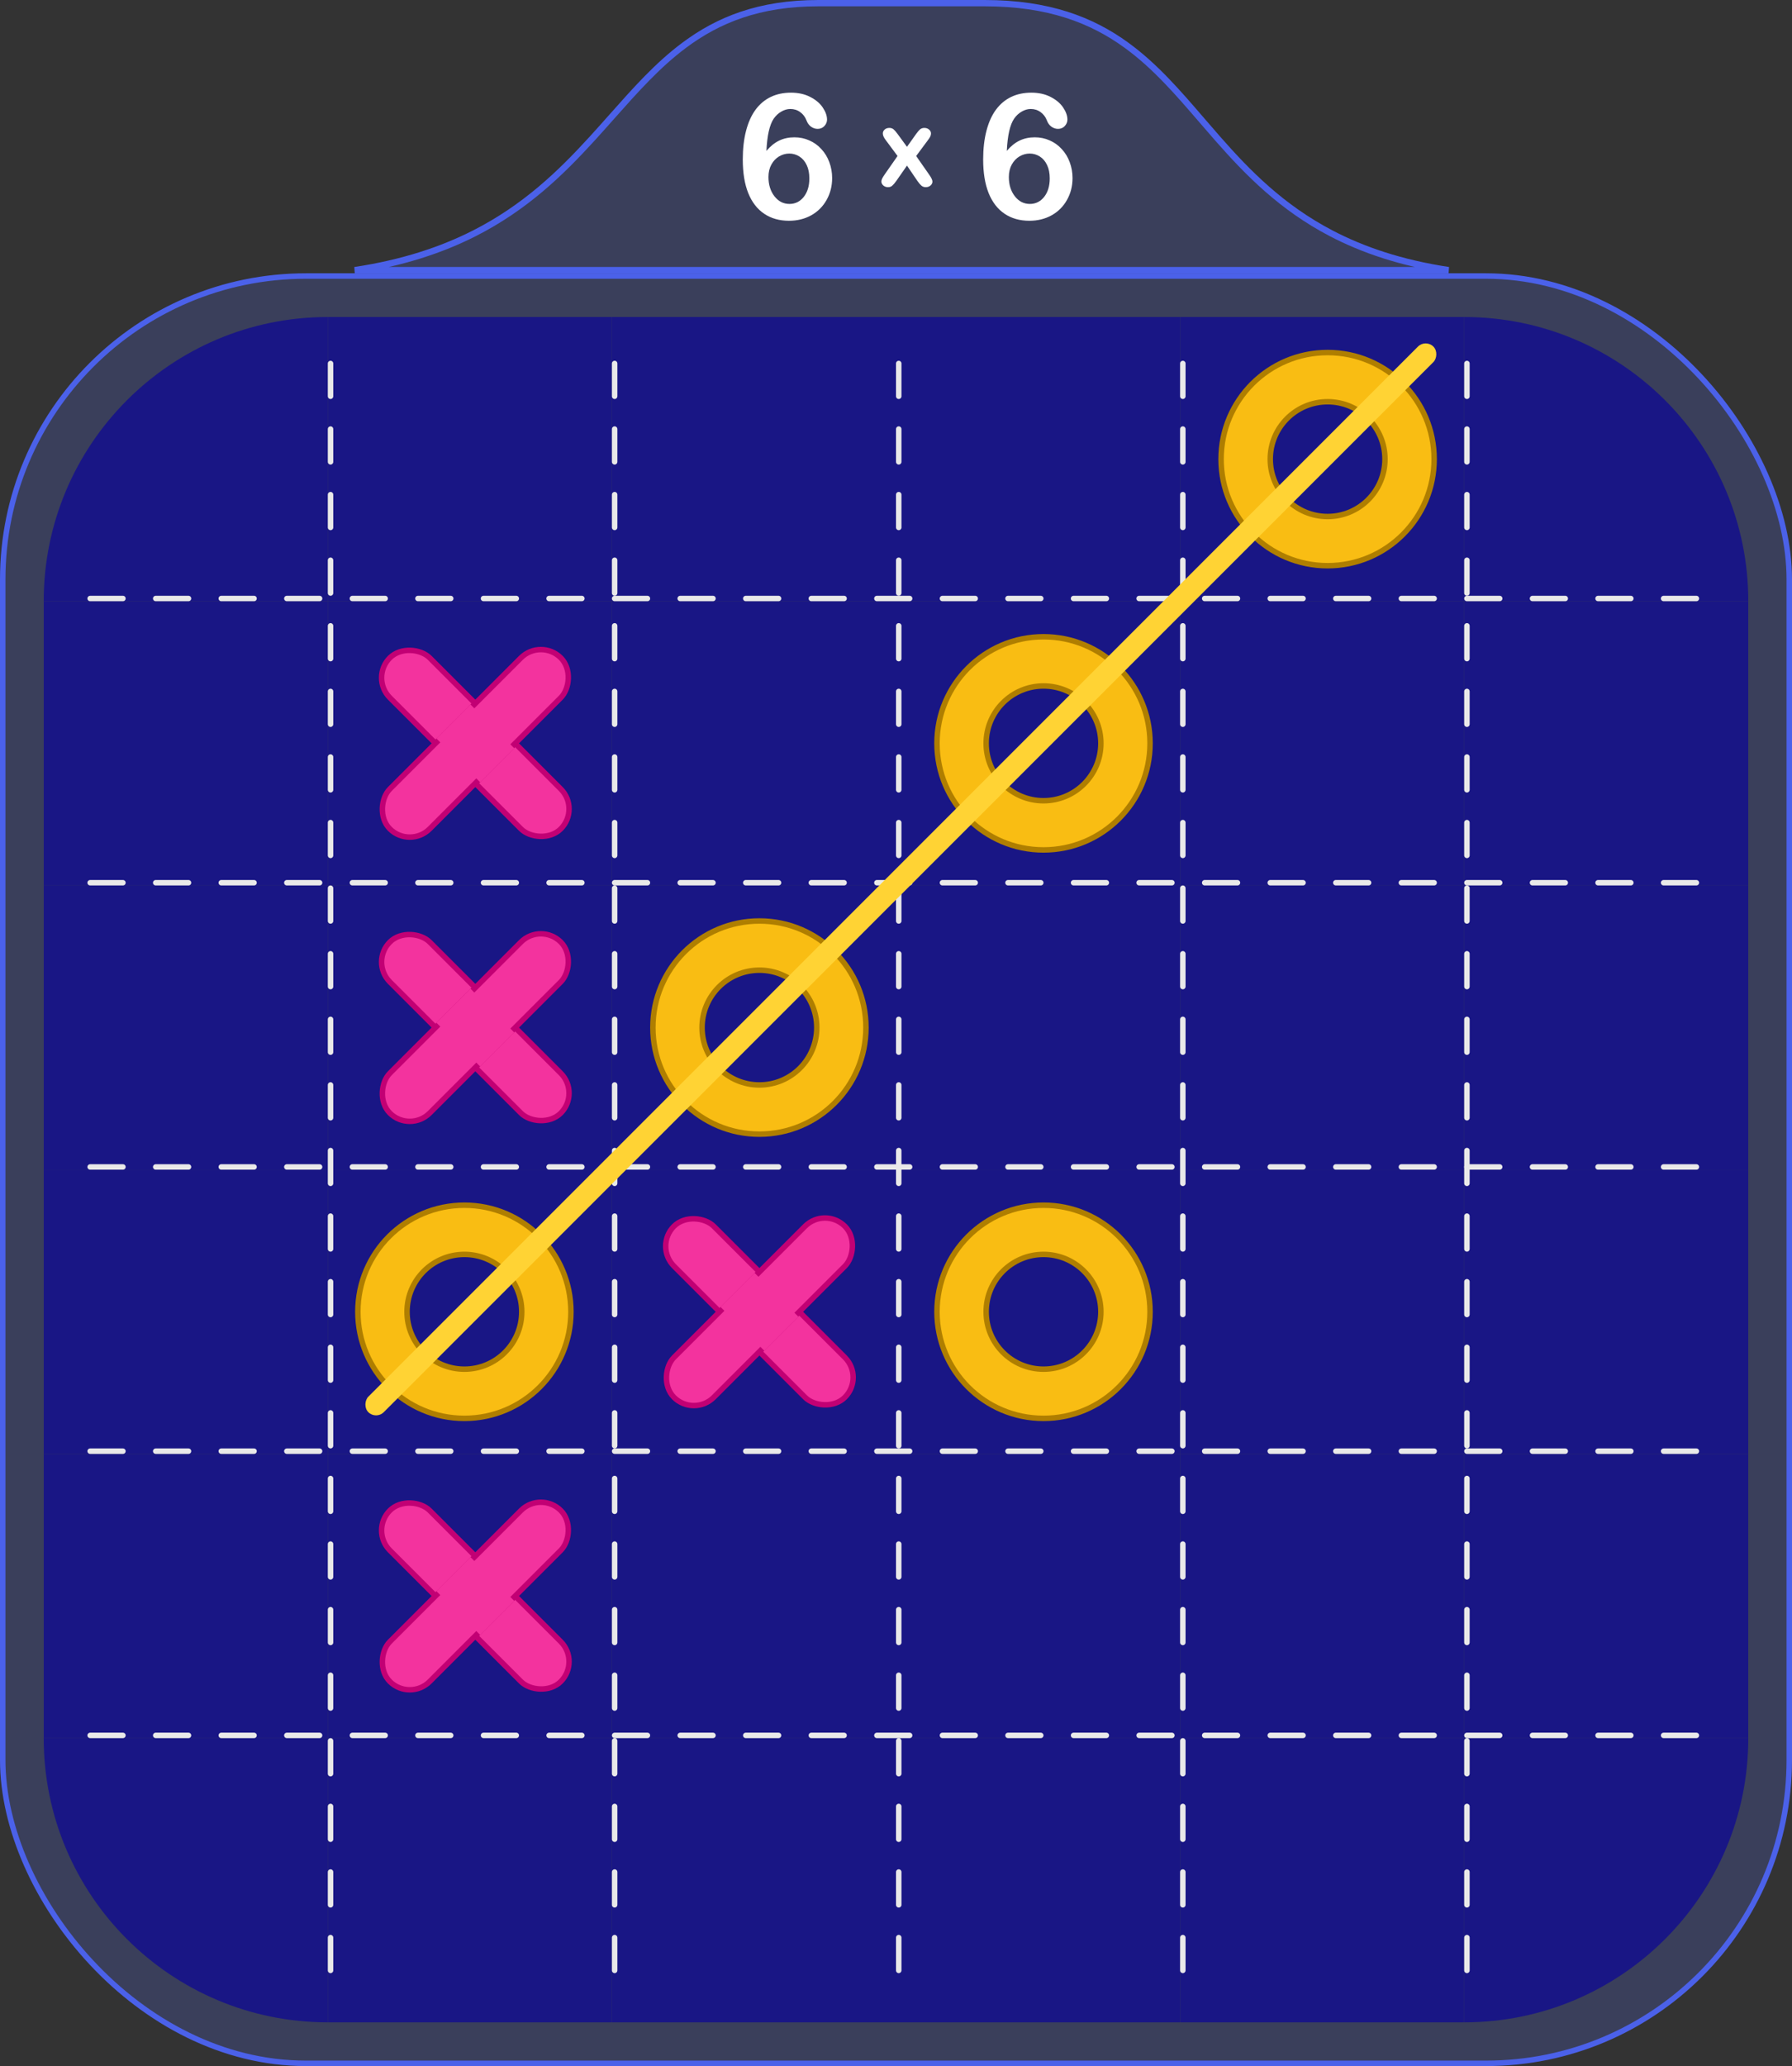 <svg width="164" height="189" viewBox="0 0 164 189" fill="none" xmlns="http://www.w3.org/2000/svg">
<rect x="0" y="0" width="164" height="189" fill="#333333" stroke="none"/>
<rect x="0.25" y="25.25" width="163.5" height="163.5" rx="27.75" fill="#5570FD" fill-opacity="0.2" stroke="#4B61E9" stroke-width="0.5"/>
<path d="M4 55C4 40.641 15.641 29 30 29V55H4Z" fill="#191685"/>
<rect x="30" y="29" width="26" height="26" fill="#191685"/>
<rect x="56" y="29" width="26" height="26" fill="#191685"/>
<rect x="82" y="29" width="26" height="26" fill="#191685"/>
<rect x="108" y="29" width="26" height="26" fill="#191685"/>
<path d="M134 29C148.359 29 160 40.641 160 55H134V29Z" fill="#191685"/>
<path d="M4 55H30V81H4V55Z" fill="#191685"/>
<rect x="30" y="55" width="26" height="26" fill="#191685"/>
<rect x="56" y="55" width="26" height="26" fill="#191685"/>
<rect x="82" y="55" width="26" height="26" fill="#191685"/>
<rect x="108" y="55" width="26" height="26" fill="#191685"/>
<path d="M134 55H160V81H134V55Z" fill="#191685"/>
<path d="M4 81H30V107H4V81Z" fill="#191685"/>
<rect x="30" y="81" width="26" height="26" fill="#191685"/>
<rect x="56" y="81" width="26" height="26" fill="#191685"/>
<rect x="82" y="81" width="26" height="26" fill="#191685"/>
<rect x="108" y="81" width="26" height="26" fill="#191685"/>
<path d="M134 81H160V107H134V81Z" fill="#191685"/>
<path d="M4 107H30V133H4V107Z" fill="#191685"/>
<rect x="30" y="107" width="26" height="26" fill="#191685"/>
<rect x="56" y="107" width="26" height="26" fill="#191685"/>
<rect x="82" y="107" width="26" height="26" fill="#191685"/>
<rect x="108" y="107" width="26" height="26" fill="#191685"/>
<path d="M134 107H160V133H134V107Z" fill="#191685"/>
<path d="M4 133H30V159H4V133Z" fill="#191685"/>
<rect x="30" y="133" width="26" height="26" fill="#191685"/>
<rect x="56" y="133" width="26" height="26" fill="#191685"/>
<rect x="82" y="133" width="26" height="26" fill="#191685"/>
<rect x="108" y="133" width="26" height="26" fill="#191685"/>
<path d="M134 133H160V159H134V133Z" fill="#191685"/>
<path d="M4 159H30V185C15.641 185 4 173.359 4 159Z" fill="#191685"/>
<rect x="30" y="159" width="26" height="26" fill="#191685"/>
<rect x="56" y="159" width="26" height="26" fill="#191685"/>
<rect x="82" y="159" width="26" height="26" fill="#191685"/>
<rect x="108" y="159" width="26" height="26" fill="#191685"/>
<path d="M134 159H160C160 173.359 148.359 185 134 185V159Z" fill="#191685"/>
<line x1="30.25" y1="33.25" x2="30.25" y2="180.75" stroke="#E9E9E9" stroke-width="0.5" stroke-linecap="round" stroke-dasharray="3 3"/>
<line x1="56.25" y1="33.25" x2="56.25" y2="180.75" stroke="#E9E9E9" stroke-width="0.5" stroke-linecap="round" stroke-dasharray="3 3"/>
<line x1="82.25" y1="33.25" x2="82.25" y2="180.75" stroke="#E9E9E9" stroke-width="0.5" stroke-linecap="round" stroke-dasharray="3 3"/>
<line x1="108.25" y1="33.25" x2="108.25" y2="180.75" stroke="#E9E9E9" stroke-width="0.5" stroke-linecap="round" stroke-dasharray="3 3"/>
<line x1="134.25" y1="33.25" x2="134.25" y2="180.75" stroke="#E9E9E9" stroke-width="0.5" stroke-linecap="round" stroke-dasharray="3 3"/>
<line x1="8.25" y1="158.75" x2="155.75" y2="158.75" stroke="#E9E9E9" stroke-width="0.5" stroke-linecap="round" stroke-dasharray="3 3"/>
<line x1="8.25" y1="132.75" x2="155.75" y2="132.75" stroke="#E9E9E9" stroke-width="0.5" stroke-linecap="round" stroke-dasharray="3 3"/>
<line x1="8.25" y1="106.75" x2="155.75" y2="106.75" stroke="#E9E9E9" stroke-width="0.5" stroke-linecap="round" stroke-dasharray="3 3"/>
<line x1="8.25" y1="80.75" x2="155.75" y2="80.75" stroke="#E9E9E9" stroke-width="0.5" stroke-linecap="round" stroke-dasharray="3 3"/>
<line x1="8.25" y1="54.75" x2="155.75" y2="54.75" stroke="#E9E9E9" stroke-width="0.5" stroke-linecap="round" stroke-dasharray="3 3"/>
<rect x="33.854" y="62.001" width="5.157" height="22.127" rx="2.578" transform="rotate(-45 33.854 62.001)" fill="#F3339E" stroke="#C20074" stroke-width="0.5" stroke-linecap="round"/>
<rect x="49.5" y="58.354" width="5.157" height="22.127" rx="2.578" transform="rotate(45 49.5 58.354)" fill="#F3339E" stroke="#C20074" stroke-width="0.5" stroke-linecap="round"/>
<rect x="39.939" y="67.556" width="4.406" height="0.632" transform="rotate(-45 39.939 67.556)" fill="#F3339E"/>
<rect x="43.5" y="71.115" width="4.406" height="0.632" transform="rotate(-45 43.5 71.115)" fill="#F3339E"/>
<rect x="33.854" y="140.001" width="5.157" height="22.127" rx="2.578" transform="rotate(-45 33.854 140.001)" fill="#F3339E" stroke="#C20074" stroke-width="0.5" stroke-linecap="round"/>
<rect x="49.5" y="136.354" width="5.157" height="22.127" rx="2.578" transform="rotate(45 49.5 136.354)" fill="#F3339E" stroke="#C20074" stroke-width="0.5" stroke-linecap="round"/>
<rect x="39.939" y="145.556" width="4.406" height="0.632" transform="rotate(-45 39.939 145.556)" fill="#F3339E"/>
<rect x="43.5" y="149.115" width="4.406" height="0.632" transform="rotate(-45 43.5 149.115)" fill="#F3339E"/>
<rect x="59.854" y="114.001" width="5.157" height="22.127" rx="2.578" transform="rotate(-45 59.854 114.001)" fill="#F3339E" stroke="#C20074" stroke-width="0.5" stroke-linecap="round"/>
<rect x="75.5" y="110.354" width="5.157" height="22.127" rx="2.578" transform="rotate(45 75.5 110.354)" fill="#F3339E" stroke="#C20074" stroke-width="0.5" stroke-linecap="round"/>
<rect x="65.939" y="119.556" width="4.406" height="0.632" transform="rotate(-45 65.939 119.556)" fill="#F3339E"/>
<rect x="69.5" y="123.115" width="4.406" height="0.632" transform="rotate(-45 69.5 123.115)" fill="#F3339E"/>
<rect x="33.854" y="88.001" width="5.157" height="22.127" rx="2.578" transform="rotate(-45 33.854 88.001)" fill="#F3339E" stroke="#C20074" stroke-width="0.5" stroke-linecap="round"/>
<rect x="49.5" y="84.354" width="5.157" height="22.127" rx="2.578" transform="rotate(45 49.5 84.354)" fill="#F3339E" stroke="#C20074" stroke-width="0.5" stroke-linecap="round"/>
<rect x="39.939" y="93.556" width="4.406" height="0.632" transform="rotate(-45 39.939 93.556)" fill="#F3339E"/>
<rect x="43.5" y="97.115" width="4.406" height="0.632" transform="rotate(-45 43.5 97.115)" fill="#F3339E"/>
<circle cx="69.5" cy="94" r="9.75" fill="#F9BD13" stroke="#AF7E00" stroke-width="0.5"/>
<circle cx="69.5" cy="94" r="5.25" fill="#191685" stroke="#AF7E00" stroke-width="0.5"/>
<circle cx="42.5" cy="120" r="9.75" fill="#F9BD13" stroke="#AF7E00" stroke-width="0.5"/>
<circle cx="42.5" cy="120" r="5.25" fill="#191685" stroke="#AF7E00" stroke-width="0.5"/>
<circle cx="95.5" cy="68" r="9.75" fill="#F9BD13" stroke="#AF7E00" stroke-width="0.5"/>
<circle cx="95.5" cy="68" r="5.25" fill="#191685" stroke="#AF7E00" stroke-width="0.5"/>
<circle cx="95.5" cy="120" r="9.75" fill="#F9BD13" stroke="#AF7E00" stroke-width="0.5"/>
<circle cx="95.5" cy="120" r="5.25" fill="#191685" stroke="#AF7E00" stroke-width="0.5"/>
<circle cx="121.5" cy="42" r="9.75" fill="#F9BD13" stroke="#AF7E00" stroke-width="0.5"/>
<circle cx="121.5" cy="42" r="5.25" fill="#191685" stroke="#AF7E00" stroke-width="0.5"/>
<rect x="130.475" y="31" width="2" height="137.85" rx="1" transform="rotate(45 130.475 31)" fill="#FFD334"/>
<path d="M74.891 0.289H75.019H75.146H75.272H75.397H75.52H75.642H75.763H75.883H76.002H76.12H76.236H76.352H76.466H76.579H76.691H76.801H76.911H77.02H77.127H77.233H77.338H77.443H77.546H77.648H77.748H77.848H77.947H78.044H78.141H78.237H78.331H78.424H78.517H78.608H78.698H78.787H78.876H78.963H79.049H79.134H79.218H79.301H79.383H79.464H79.544H79.624H79.702H79.779H79.855H79.93H80.005H80.078H80.15H80.222H80.292H80.362H80.43H80.498H80.515H80.515H80.515H80.516H80.516H80.517H80.517H80.518H80.519H80.52H80.521H80.522H80.524H80.525H80.527H80.528H80.531H80.532H80.535H80.536H80.54H80.541H80.545H80.546H80.551H80.551H80.556H80.557H80.563H80.564H80.565H80.569H80.571H80.576H80.579H80.583H80.587H80.591H80.596H80.599H80.606H80.607H80.616H80.616H80.625H80.626H80.631H80.635H80.637H80.644H80.649H80.654H80.661H80.665H80.674H80.676H80.687H80.688H80.696H80.698H80.702H80.71H80.716H80.722H80.731H80.735H80.747H80.747H80.76H80.76H80.764H80.774H80.781H80.787H80.798H80.801H80.815H80.817H80.823H80.83H80.835H80.844H80.855H80.859H80.875H80.875H80.885H80.89H80.896H80.906H80.917H80.922H80.938H80.939H80.946H80.955H80.962H80.971H80.986H80.988H81.005H81.007H81.01H81.023H81.034H81.04H81.058H81.06H81.066H81.076H81.086H81.095H81.112H81.113H81.125H81.132H81.14H81.15H81.168H81.169H81.183H81.189H81.197H81.208H81.226H81.227H81.24H81.247H81.257H81.267H81.287H81.288H81.296H81.307H81.319H81.327H81.347H81.351H81.352H81.368H81.385H81.389H81.405H81.409H81.418H81.43H81.451H81.453H81.459H81.472H81.488H81.494H81.511H81.515H81.524H81.536H81.558H81.561H81.563H81.579H81.599H81.601H81.614H81.623H81.637H81.645H81.664H81.667H81.676H81.689H81.711H81.714H81.716H81.733H81.755H81.756H81.762H81.777H81.798H81.799H81.81H81.821H81.84H81.844H81.856H81.866H81.883H81.888H81.903H81.91H81.927H81.933H81.948H81.955H81.971H81.978H81.992H82H82.016H82.022H82.036H82.044H82.063H82.067H82.079H82.089H82.109H82.111H82.121H82.133H82.156H82.157H82.162H82.178H82.2H82.203H82.206H82.222H82.242H82.244H82.255H82.266H82.281H82.287H82.305H82.309H82.319H82.331H82.353H82.357H82.357H82.374H82.394H82.395H82.408H82.417H82.429H82.438H82.459H82.461H82.465H82.48H82.499H82.501H82.515H82.522H82.533H82.543H82.563H82.566H82.569H82.584H82.598H82.604H82.624H82.624H82.63H82.644H82.66H82.664H82.681H82.683H82.691H82.703H82.72H82.722H82.738H82.742H82.749H82.76H82.777H82.779H82.796H82.798H82.804H82.816H82.831H82.835H82.853H82.854H82.857H82.871H82.882H82.888H82.906H82.907H82.914H82.923H82.931H82.94H82.954H82.956H82.973H82.975H82.977H82.989H82.999H83.005H83.02H83.021H83.036H83.037H83.041H83.052H83.061H83.067H83.08H83.082H83.096H83.098H83.099H83.11H83.117H83.124H83.135H83.138H83.151H83.152H83.162H83.164H83.168H83.177H83.184H83.189H83.199H83.202H83.213H83.225H83.226H83.227H83.236H83.241H83.247H83.254H83.257H83.266H83.268H83.277H83.278H83.287H83.288H83.291H83.296H83.299H83.305H83.309H83.313H83.318H83.321H83.327H83.329H83.335H83.336H83.343H83.343H83.35H83.35H83.356H83.357H83.357H83.362H83.363H83.367H83.369H83.372H83.374H83.376H83.379H83.381H83.383H83.384H83.386H83.388H83.39H83.391H83.392H83.393H83.394H83.395H83.396H83.397H83.397H83.398H83.398H83.398H83.398H83.424H83.491H83.56H83.63H83.7H83.772H83.844H83.918H83.992H84.068H84.144H84.221H84.3H84.379H84.459H84.54H84.623H84.706H84.79H84.875H84.962H85.049H85.137H85.227H85.317H85.408H85.501H85.594H85.689H85.784H85.881H85.979H86.078H86.178H86.279H86.381H86.484H86.588H86.693H86.8H86.907H87.016H87.126H87.237H87.349H87.462H87.576H87.692H87.808H87.926H88.045H88.165H88.286H88.409H88.532H88.657H88.783H88.91H89.039H89.168H89.299H89.431H89.564H89.698H89.834H89.971H90.109C95.969 0.289 99.925 1.834 103.096 4.14C105.717 6.045 107.805 8.469 109.999 11.017C110.476 11.57 110.958 12.13 111.451 12.691C114.206 15.824 117.299 18.981 121.838 21.35C124.739 22.863 128.221 24.051 132.571 24.711H132.397H132.118H131.835H131.55H131.263H130.973H130.681H130.387H130.09H129.79H129.489H129.185H128.878H128.57H128.259H127.946H127.631H127.313H126.994H126.672H126.348H126.022H125.694H125.363H125.031H124.696H124.36H124.022H123.681H123.339H122.994H122.648H122.3H121.95H121.598H121.244H120.888H120.531H120.172H119.811H119.448H119.083H118.717H118.349H117.98H117.608H117.235H116.861H116.485H116.107H115.728H115.347H114.965H114.581H114.196H113.809H113.421H113.031H112.64H112.247H111.854H111.459H111.062H110.664H110.265H109.865H109.463H109.061H108.657H108.251H107.845H107.437H107.029H106.619H106.208H105.796H105.383H104.969H104.554H104.138H103.721H103.303H102.884H102.465H102.044H101.622H101.2H100.777H100.352H99.928H99.502H99.076H98.648H98.22H97.792H97.362H96.933H96.502H96.071H95.639H95.207H94.774H94.34H93.906H93.472H93.036H92.601H92.165H91.729H91.292H90.855H90.417H89.979H89.541H89.102H88.663H88.224H87.785H87.346H86.906H86.466H86.025H85.585H85.145H84.704H84.263H83.823H83.382H82.941H82.5H82.059H81.618H81.177H80.737H80.296H79.855H79.415H78.975H78.534H78.094H77.654H77.215H76.775H76.336H75.898H75.459H75.021H74.583H74.145H73.708H73.271H72.835H72.399H71.963H71.528H71.094H70.66H70.226H69.793H69.361H68.929H68.498H68.067H67.637H67.208H66.779H66.352H65.924H65.498H65.072H64.647H64.223H63.8H63.378H62.956H62.535H62.116H61.697H61.279H60.862H60.446H60.031H59.617H59.204H58.792H58.381H57.971H57.562H57.155H56.749H56.343H55.939H55.537H55.135H54.735H54.336H53.938H53.541H53.146H52.752H52.36H51.969H51.579H51.191H50.804H50.419H50.035H49.653H49.272H48.893H48.515H48.139H47.764H47.392H47.02H46.651H46.283H45.917H45.552H45.189H44.828H44.469H44.111H43.756H43.402H43.05H42.7H42.352H42.006H41.661H41.319H40.978H40.64H40.303H39.969H39.637H39.306H38.978H38.652H38.328H38.006H37.687H37.369H37.054H36.741H36.43H36.121H35.815H35.511H35.21H34.91H34.613H34.319H34.027H33.737H33.45H33.165H32.882H32.602H32.466C36.858 24.051 40.413 22.864 43.396 21.352C48.066 18.984 51.317 15.829 54.179 12.695C54.799 12.017 55.398 11.341 55.989 10.676C58.14 8.253 60.176 5.959 62.62 4.138C65.715 1.83 69.46 0.289 74.891 0.289Z" fill="#5570FD" fill-opacity="0.2" stroke="#4B61E9" stroke-width="0.578"/>
<path d="M70.141 13.805C70.495 13.383 70.88 13.07 71.297 12.867C71.713 12.664 72.18 12.562 72.695 12.562C73.19 12.562 73.646 12.656 74.062 12.844C74.484 13.026 74.852 13.289 75.164 13.633C75.482 13.971 75.727 14.372 75.898 14.836C76.07 15.3 76.156 15.784 76.156 16.289C76.156 17.023 75.987 17.69 75.648 18.289C75.315 18.888 74.846 19.357 74.242 19.695C73.643 20.029 72.963 20.195 72.203 20.195C71.328 20.195 70.573 19.982 69.938 19.555C69.302 19.128 68.815 18.497 68.477 17.664C68.143 16.826 67.977 15.802 67.977 14.594C67.977 13.609 68.078 12.729 68.281 11.953C68.484 11.177 68.776 10.534 69.156 10.023C69.537 9.513 69.997 9.128 70.539 8.867C71.081 8.607 71.698 8.477 72.391 8.477C73.057 8.477 73.643 8.607 74.148 8.867C74.659 9.128 75.042 9.451 75.297 9.836C75.557 10.221 75.688 10.591 75.688 10.945C75.688 11.159 75.607 11.354 75.445 11.531C75.284 11.703 75.078 11.789 74.828 11.789C74.609 11.789 74.406 11.721 74.219 11.586C74.031 11.445 73.893 11.253 73.805 11.008C73.685 10.695 73.495 10.445 73.234 10.258C72.974 10.065 72.672 9.969 72.328 9.969C72.052 9.969 71.776 10.05 71.5 10.211C71.229 10.367 71 10.581 70.812 10.852C70.432 11.404 70.208 12.388 70.141 13.805ZM72.25 18.656C72.776 18.656 73.211 18.443 73.555 18.016C73.898 17.583 74.07 17.018 74.07 16.32C74.07 15.846 73.99 15.44 73.828 15.102C73.667 14.758 73.445 14.497 73.164 14.32C72.883 14.138 72.573 14.047 72.234 14.047C71.912 14.047 71.602 14.133 71.305 14.305C71.013 14.477 70.776 14.727 70.594 15.055C70.417 15.378 70.328 15.758 70.328 16.195C70.328 16.898 70.51 17.484 70.875 17.953C71.24 18.422 71.698 18.656 72.25 18.656Z" fill="white"/>
<path d="M92.141 13.805C92.495 13.383 92.88 13.07 93.297 12.867C93.713 12.664 94.18 12.562 94.695 12.562C95.19 12.562 95.646 12.656 96.062 12.844C96.484 13.026 96.852 13.289 97.164 13.633C97.482 13.971 97.727 14.372 97.898 14.836C98.07 15.3 98.156 15.784 98.156 16.289C98.156 17.023 97.987 17.69 97.648 18.289C97.315 18.888 96.846 19.357 96.242 19.695C95.643 20.029 94.963 20.195 94.203 20.195C93.328 20.195 92.573 19.982 91.938 19.555C91.302 19.128 90.815 18.497 90.477 17.664C90.143 16.826 89.977 15.802 89.977 14.594C89.977 13.609 90.078 12.729 90.281 11.953C90.484 11.177 90.776 10.534 91.156 10.023C91.537 9.513 91.997 9.128 92.539 8.867C93.081 8.607 93.698 8.477 94.391 8.477C95.057 8.477 95.643 8.607 96.148 8.867C96.659 9.128 97.042 9.451 97.297 9.836C97.557 10.221 97.688 10.591 97.688 10.945C97.688 11.159 97.607 11.354 97.445 11.531C97.284 11.703 97.078 11.789 96.828 11.789C96.609 11.789 96.406 11.721 96.219 11.586C96.031 11.445 95.893 11.253 95.805 11.008C95.685 10.695 95.495 10.445 95.234 10.258C94.974 10.065 94.672 9.969 94.328 9.969C94.052 9.969 93.776 10.05 93.5 10.211C93.229 10.367 93 10.581 92.812 10.852C92.432 11.404 92.208 12.388 92.141 13.805ZM94.25 18.656C94.776 18.656 95.211 18.443 95.555 18.016C95.898 17.583 96.07 17.018 96.07 16.32C96.07 15.846 95.99 15.44 95.828 15.102C95.667 14.758 95.445 14.497 95.164 14.32C94.883 14.138 94.573 14.047 94.234 14.047C93.912 14.047 93.602 14.133 93.305 14.305C93.013 14.477 92.776 14.727 92.594 15.055C92.417 15.378 92.328 15.758 92.328 16.195C92.328 16.898 92.51 17.484 92.875 17.953C93.24 18.422 93.698 18.656 94.25 18.656Z" fill="white"/>
<path d="M83.972 16.57L83.005 15.149L82.014 16.57C81.87 16.769 81.748 16.91 81.647 16.995C81.55 17.08 81.424 17.122 81.272 17.122C81.102 17.122 80.957 17.07 80.837 16.966C80.72 16.858 80.661 16.736 80.661 16.6C80.661 16.46 80.752 16.259 80.935 15.999L82.141 14.271L81.071 12.83C80.886 12.592 80.793 12.386 80.793 12.21C80.793 12.073 80.848 11.954 80.959 11.854C81.07 11.753 81.215 11.702 81.394 11.702C81.55 11.702 81.678 11.746 81.779 11.834C81.883 11.922 82.004 12.06 82.141 12.249L83.005 13.431L83.845 12.249C83.985 12.054 84.105 11.914 84.206 11.829C84.31 11.745 84.439 11.702 84.592 11.702C84.768 11.702 84.912 11.753 85.026 11.854C85.144 11.951 85.202 12.07 85.202 12.21C85.202 12.311 85.178 12.409 85.129 12.503C85.083 12.594 85.012 12.703 84.914 12.83L83.845 14.271L85.051 15.999C85.24 16.269 85.334 16.473 85.334 16.609C85.334 16.749 85.275 16.87 85.158 16.971C85.041 17.072 84.896 17.122 84.724 17.122C84.571 17.122 84.44 17.078 84.333 16.99C84.229 16.902 84.108 16.762 83.972 16.57Z" fill="white"/>
</svg>
